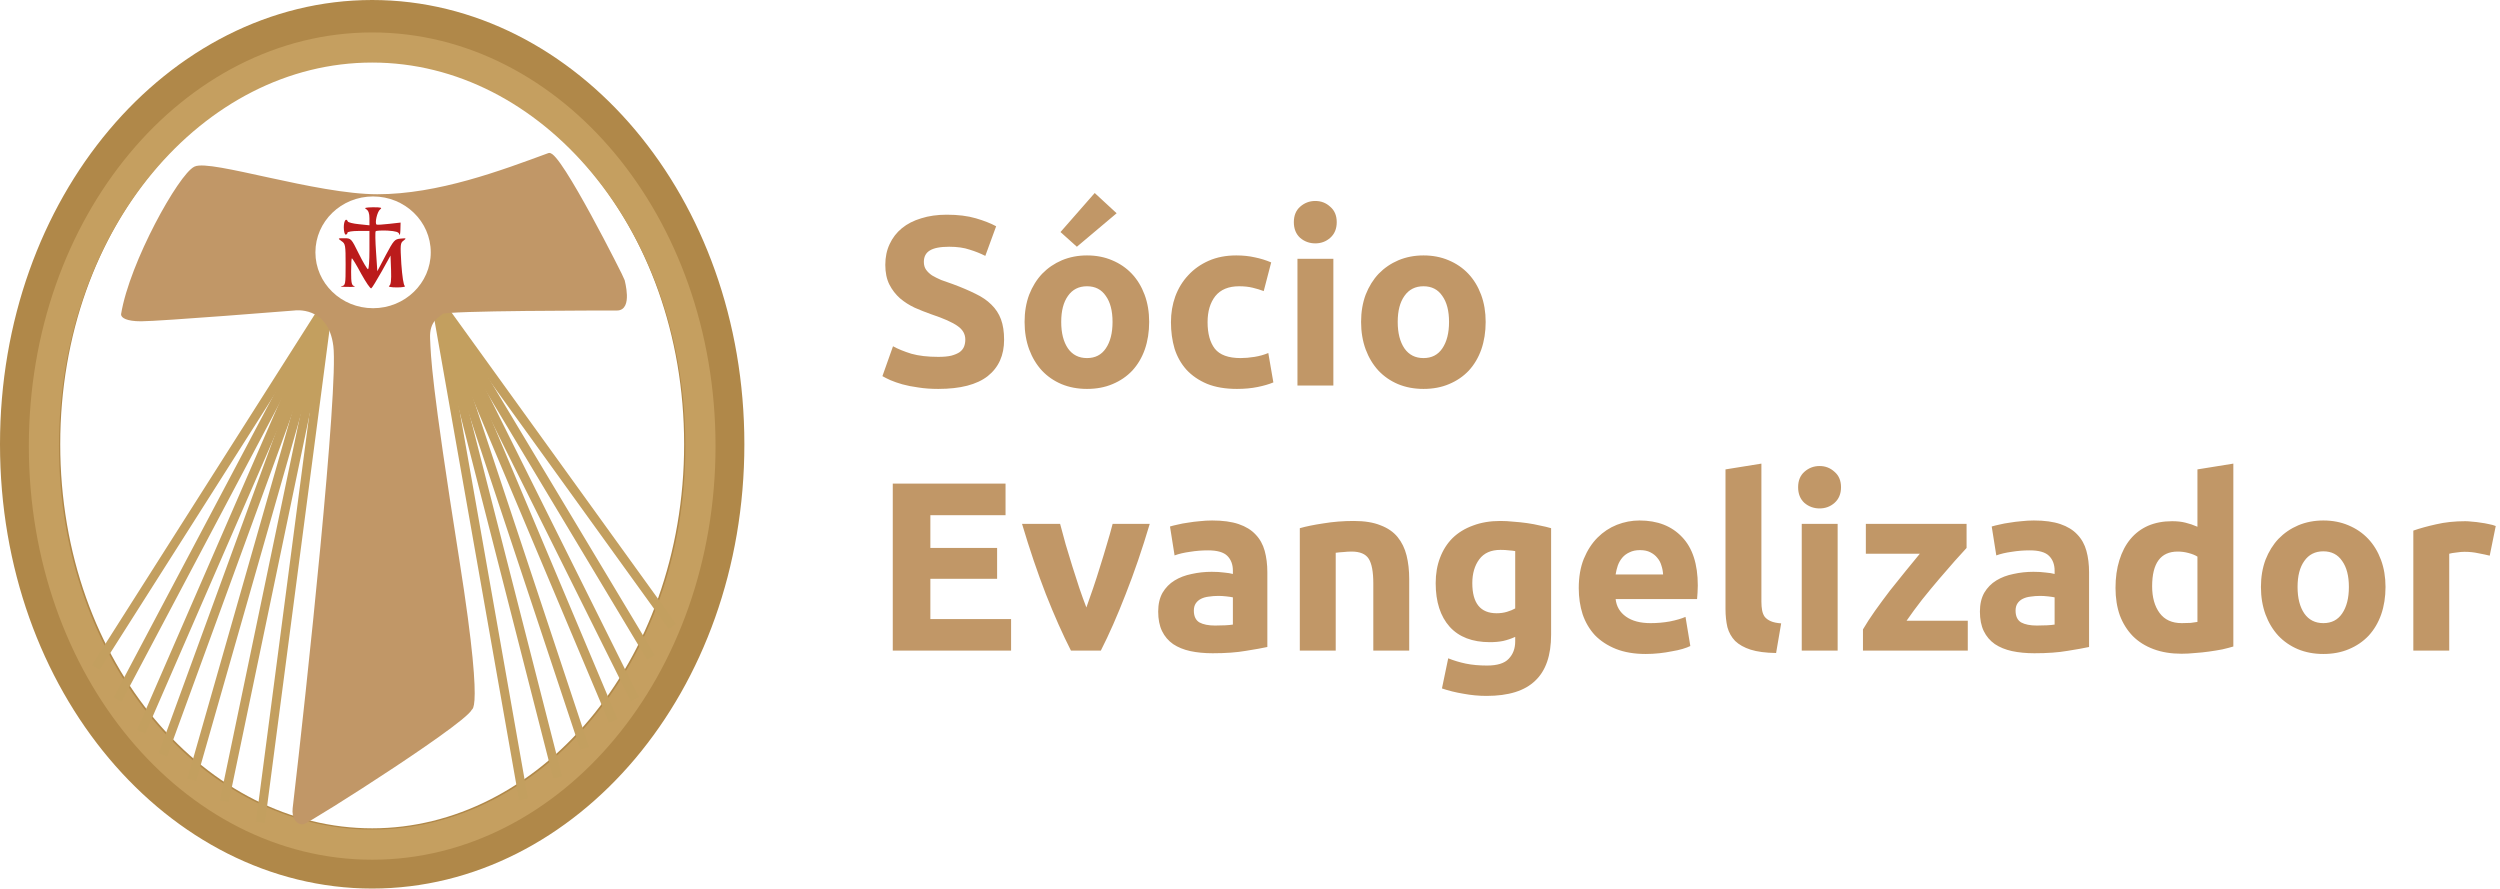 <svg width="830" height="295" viewBox="0 0 830 295" fill="none" xmlns="http://www.w3.org/2000/svg">
<path d="M237.13 147.5C237.13 225.171 184.7 285 123.565 285C62.43 285 10 225.171 10 147.5C10 69.829 62.43 10 123.565 10C184.7 10 237.13 69.829 237.13 147.5Z" stroke="#B08849" stroke-width="20"/>
<path d="M232.556 148.098C232.556 222.093 182.928 280.426 123.565 280.426C64.202 280.426 14.574 222.093 14.574 148.098C14.574 74.104 64.202 15.771 123.565 15.771C182.928 15.771 232.556 74.104 232.556 148.098Z" stroke="#C59F60" stroke-width="10"/>
<line x1="108.974" y1="100.135" x2="31.783" y2="221.606" stroke="#C39F5F" stroke-width="3"/>
<line x1="109.034" y1="100.032" x2="39.023" y2="232.274" stroke="#C39F5F" stroke-width="3"/>
<line x1="109.083" y1="99.929" x2="46.852" y2="242.941" stroke="#C39F5F" stroke-width="3"/>
<line x1="109.117" y1="99.845" x2="54.066" y2="250.636" stroke="#C39F5F" stroke-width="3"/>
<line x1="109.15" y1="99.743" x2="63.673" y2="258.911" stroke="#C39F5F" stroke-width="3"/>
<line x1="109.176" y1="99.637" x2="74.47" y2="265.986" stroke="#C39F5F" stroke-width="3"/>
<line x1="109.195" y1="99.525" x2="86.457" y2="273.055" stroke="#C39F5F" stroke-width="3"/>
<line x1="144.489" y1="99.07" x2="173.81" y2="265.419" stroke="#C39F5F" stroke-width="3"/>
<line x1="144.465" y1="98.959" x2="185.155" y2="258.127" stroke="#C39F5F" stroke-width="3"/>
<line x1="144.436" y1="98.858" x2="194.101" y2="248.452" stroke="#C39F5F" stroke-width="3"/>
<line x1="144.395" y1="98.748" x2="203.634" y2="239.367" stroke="#C39F5F" stroke-width="3"/>
<line x1="144.355" y1="98.662" x2="210.775" y2="232.1" stroke="#C39F5F" stroke-width="3"/>
<line x1="144.298" y1="98.559" x2="216.104" y2="218.234" stroke="#C39F5F" stroke-width="3"/>
<line x1="144.229" y1="98.453" x2="223.215" y2="207.956" stroke="#C39F5F" stroke-width="3"/>
<g filter="url(#filter0_d)">
<path d="M125.261 60.99C145.523 60.99 166.568 53.062 182.23 47.296C185.507 46.103 206.896 88.75 206.896 89.048C206.896 89.346 209.539 98.591 204.841 98.591C200.142 98.591 147.872 98.591 146.698 99.784C145.523 100.977 141.999 102.17 142.293 108.433C142.587 114.696 142.587 122.449 151.983 181.797C158.726 224.382 157.181 230.865 156.293 231.252C154.142 236.016 102.222 268.983 100.594 269.177C98.866 269.383 97.297 267.475 97.658 264.405C102.356 224.443 112.928 124.835 111.166 110.819C109.404 96.802 97.658 98.591 97.658 98.591C97.658 98.591 53.023 102.17 46.856 102.17C41.923 102.17 40.69 100.977 40.69 100.381C43.509 83.203 59.777 54.18 64.769 51.77C69.761 49.359 104.999 60.99 125.261 60.99Z" fill="#C19767"/>
<path d="M182.23 47.296C166.568 53.062 145.523 60.99 125.261 60.99C104.999 60.99 69.761 49.359 64.769 51.77C59.777 54.18 43.509 83.203 40.69 100.381C40.69 100.977 41.923 102.17 46.856 102.17C53.023 102.17 97.658 98.591 97.658 98.591C97.658 98.591 109.404 96.802 111.166 110.819C112.928 124.835 102.356 224.443 97.658 264.405C97.297 267.475 98.866 269.383 100.594 269.177C102.323 268.971 160.776 231.8 156.095 230.706C154.681 230.375 161.38 241.144 151.983 181.797C142.587 122.449 142.587 114.696 142.293 108.433C141.999 102.17 145.523 100.977 146.698 99.784C147.872 98.591 200.142 98.591 204.841 98.591C209.539 98.591 206.896 89.346 206.896 89.048C206.896 88.75 185.507 46.103 182.23 47.296Z" stroke="#C19767"/>
</g>
<ellipse cx="123.864" cy="83.773" rx="19.148" ry="18.55" fill="white"/>
<path d="M121.62 69.479C122.289 69.902 122.654 70.809 122.654 72.443V74.802L119.186 74.439C117.239 74.257 115.597 73.834 115.475 73.531C114.928 72.201 114.137 73.289 114.137 75.467C114.137 76.798 114.441 77.886 114.745 77.886C115.11 77.886 115.353 77.584 115.353 77.281C115.353 76.918 116.996 76.677 119.004 76.677H122.654V83.028C122.654 86.536 122.471 89.379 122.167 89.379C121.924 89.379 120.525 87.08 119.125 84.237C116.631 79.156 116.57 79.096 114.319 79.096C112.068 79.096 112.068 79.096 113.407 80.064C114.684 80.911 114.745 81.455 114.745 87.867C114.745 94.52 114.684 94.762 113.407 95.004C112.616 95.125 113.528 95.246 115.353 95.246C117.179 95.306 118.213 95.185 117.665 95.004C116.753 94.762 116.57 94.036 116.57 90.225C116.57 87.746 116.692 85.749 116.814 85.749C116.996 85.749 118.395 88.048 119.916 90.891C121.498 93.734 122.958 95.911 123.262 95.73C123.566 95.548 125.087 93.008 126.73 90.105L129.65 84.842L129.833 89.621C129.954 93.068 129.772 94.581 129.224 94.883C128.738 95.185 129.772 95.427 131.779 95.427C133.605 95.427 134.821 95.185 134.395 94.944C133.97 94.701 133.544 91.798 133.239 87.625C132.874 81.274 132.874 80.669 133.97 79.882C135.004 79.096 134.943 79.036 132.996 79.217C131.049 79.398 130.745 79.701 128.068 84.721L125.27 90.044L124.844 83.632C124.601 80.124 124.54 77.04 124.722 76.798C124.844 76.556 126.608 76.495 128.616 76.556C131.475 76.737 132.388 77.04 132.57 77.765C132.753 78.37 132.874 77.705 132.935 76.314L132.996 73.894L129.224 74.318C127.095 74.56 125.27 74.681 125.027 74.56C124.357 74.136 125.209 70.326 126.182 69.539C126.973 68.934 126.608 68.813 123.81 68.813C121.315 68.874 120.768 68.995 121.62 69.479Z" fill="#BB1B1B"/>
<path d="M311.52 118.48C313.28 118.48 314.72 118.347 315.84 118.08C317.013 117.76 317.947 117.36 318.64 116.88C319.333 116.347 319.813 115.733 320.08 115.04C320.347 114.347 320.48 113.573 320.48 112.72C320.48 110.907 319.627 109.413 317.92 108.24C316.213 107.013 313.28 105.707 309.12 104.32C307.307 103.68 305.493 102.96 303.68 102.16C301.867 101.307 300.24 100.267 298.8 99.04C297.36 97.76 296.187 96.24 295.28 94.48C294.373 92.667 293.92 90.48 293.92 87.92C293.92 85.36 294.4 83.067 295.36 81.04C296.32 78.96 297.68 77.2 299.44 75.76C301.2 74.32 303.333 73.227 305.84 72.48C308.347 71.68 311.173 71.28 314.32 71.28C318.053 71.28 321.28 71.68 324 72.48C326.72 73.28 328.96 74.16 330.72 75.12L327.12 84.96C325.573 84.16 323.84 83.467 321.92 82.88C320.053 82.24 317.787 81.92 315.12 81.92C312.133 81.92 309.973 82.347 308.64 83.2C307.36 84 306.72 85.253 306.72 86.96C306.72 87.973 306.96 88.827 307.44 89.52C307.92 90.213 308.587 90.853 309.44 91.44C310.347 91.973 311.36 92.48 312.48 92.96C313.653 93.387 314.933 93.84 316.32 94.32C319.2 95.387 321.707 96.453 323.84 97.52C325.973 98.533 327.733 99.733 329.12 101.12C330.56 102.507 331.627 104.133 332.32 106C333.013 107.867 333.36 110.133 333.36 112.8C333.36 117.973 331.547 122 327.92 124.88C324.293 127.707 318.827 129.12 311.52 129.12C309.067 129.12 306.853 128.96 304.88 128.64C302.907 128.373 301.147 128.027 299.6 127.6C298.107 127.173 296.8 126.72 295.68 126.24C294.613 125.76 293.707 125.307 292.96 124.88L296.48 114.96C298.133 115.867 300.16 116.693 302.56 117.44C305.013 118.133 308 118.48 311.52 118.48ZM381.523 106.88C381.523 110.187 381.043 113.227 380.083 116C379.123 118.72 377.736 121.067 375.923 123.04C374.109 124.96 371.923 126.453 369.363 127.52C366.856 128.587 364.029 129.12 360.883 129.12C357.789 129.12 354.963 128.587 352.403 127.52C349.896 126.453 347.736 124.96 345.923 123.04C344.109 121.067 342.696 118.72 341.683 116C340.669 113.227 340.163 110.187 340.163 106.88C340.163 103.573 340.669 100.56 341.683 97.84C342.749 95.12 344.189 92.8 346.003 90.88C347.869 88.96 350.056 87.467 352.563 86.4C355.123 85.333 357.896 84.8 360.883 84.8C363.923 84.8 366.696 85.333 369.203 86.4C371.763 87.467 373.949 88.96 375.763 90.88C377.576 92.8 378.989 95.12 380.003 97.84C381.016 100.56 381.523 103.573 381.523 106.88ZM369.363 106.88C369.363 103.2 368.616 100.32 367.123 98.24C365.683 96.107 363.603 95.04 360.883 95.04C358.163 95.04 356.056 96.107 354.563 98.24C353.069 100.32 352.323 103.2 352.323 106.88C352.323 110.56 353.069 113.493 354.563 115.68C356.056 117.813 358.163 118.88 360.883 118.88C363.603 118.88 365.683 117.813 367.123 115.68C368.616 113.493 369.363 110.56 369.363 106.88ZM370.723 70.8L357.523 81.92L352.083 77.04L363.443 64.08L370.723 70.8ZM388.756 106.96C388.756 103.92 389.236 101.067 390.196 98.4C391.21 95.68 392.65 93.333 394.516 91.36C396.383 89.333 398.65 87.733 401.316 86.56C403.983 85.387 407.023 84.8 410.436 84.8C412.676 84.8 414.73 85.013 416.596 85.44C418.463 85.813 420.276 86.373 422.036 87.12L419.556 96.64C418.436 96.213 417.21 95.84 415.876 95.52C414.543 95.2 413.05 95.04 411.396 95.04C407.876 95.04 405.236 96.133 403.476 98.32C401.77 100.507 400.916 103.387 400.916 106.96C400.916 110.747 401.716 113.68 403.316 115.76C404.97 117.84 407.823 118.88 411.876 118.88C413.316 118.88 414.863 118.747 416.516 118.48C418.17 118.213 419.69 117.787 421.076 117.2L422.756 126.96C421.37 127.547 419.636 128.053 417.556 128.48C415.476 128.907 413.183 129.12 410.676 129.12C406.836 129.12 403.53 128.56 400.756 127.44C397.983 126.267 395.69 124.693 393.876 122.72C392.116 120.747 390.81 118.427 389.956 115.76C389.156 113.04 388.756 110.107 388.756 106.96ZM442.676 128H430.756V85.92H442.676V128ZM443.796 73.76C443.796 75.947 443.076 77.68 441.636 78.96C440.25 80.187 438.596 80.8 436.676 80.8C434.756 80.8 433.076 80.187 431.636 78.96C430.25 77.68 429.556 75.947 429.556 73.76C429.556 71.573 430.25 69.867 431.636 68.64C433.076 67.36 434.756 66.72 436.676 66.72C438.596 66.72 440.25 67.36 441.636 68.64C443.076 69.867 443.796 71.573 443.796 73.76ZM493.241 106.88C493.241 110.187 492.761 113.227 491.801 116C490.841 118.72 489.455 121.067 487.641 123.04C485.828 124.96 483.641 126.453 481.081 127.52C478.575 128.587 475.748 129.12 472.601 129.12C469.508 129.12 466.681 128.587 464.121 127.52C461.615 126.453 459.455 124.96 457.641 123.04C455.828 121.067 454.415 118.72 453.401 116C452.388 113.227 451.881 110.187 451.881 106.88C451.881 103.573 452.388 100.56 453.401 97.84C454.468 95.12 455.908 92.8 457.721 90.88C459.588 88.96 461.775 87.467 464.281 86.4C466.841 85.333 469.615 84.8 472.601 84.8C475.641 84.8 478.415 85.333 480.921 86.4C483.481 87.467 485.668 88.96 487.481 90.88C489.295 92.8 490.708 95.12 491.721 97.84C492.735 100.56 493.241 103.573 493.241 106.88ZM481.081 106.88C481.081 103.2 480.335 100.32 478.841 98.24C477.401 96.107 475.321 95.04 472.601 95.04C469.881 95.04 467.775 96.107 466.281 98.24C464.788 100.32 464.041 103.2 464.041 106.88C464.041 110.56 464.788 113.493 466.281 115.68C467.775 117.813 469.881 118.88 472.601 118.88C475.321 118.88 477.401 117.813 478.841 115.68C480.335 113.493 481.081 110.56 481.081 106.88Z" fill="#C19767"/>
<path d="M296.4 216V160.56H333.84V171.04H308.88V181.92H331.04V192.16H308.88V205.52H335.68V216H296.4ZM355.556 216C352.836 210.667 350.062 204.427 347.236 197.28C344.462 190.133 341.822 182.347 339.316 173.92H351.956C352.489 176 353.102 178.267 353.796 180.72C354.542 183.12 355.289 185.573 356.036 188.08C356.836 190.533 357.609 192.933 358.356 195.28C359.156 197.627 359.929 199.76 360.676 201.68C361.369 199.76 362.116 197.627 362.916 195.28C363.716 192.933 364.489 190.533 365.236 188.08C366.036 185.573 366.782 183.12 367.476 180.72C368.222 178.267 368.862 176 369.396 173.92H381.716C379.209 182.347 376.542 190.133 373.716 197.28C370.942 204.427 368.196 210.667 365.476 216H355.556ZM403.399 207.68C404.572 207.68 405.692 207.653 406.759 207.6C407.825 207.547 408.679 207.467 409.319 207.36V198.32C408.839 198.213 408.119 198.107 407.159 198C406.199 197.893 405.319 197.84 404.519 197.84C403.399 197.84 402.332 197.92 401.319 198.08C400.359 198.187 399.505 198.427 398.759 198.8C398.012 199.173 397.425 199.68 396.999 200.32C396.572 200.96 396.359 201.76 396.359 202.72C396.359 204.587 396.972 205.893 398.199 206.64C399.479 207.333 401.212 207.68 403.399 207.68ZM402.439 172.8C405.959 172.8 408.892 173.2 411.239 174C413.585 174.8 415.452 175.947 416.839 177.44C418.279 178.933 419.292 180.747 419.879 182.88C420.465 185.013 420.759 187.387 420.759 190V214.8C419.052 215.173 416.679 215.6 413.639 216.08C410.599 216.613 406.919 216.88 402.599 216.88C399.879 216.88 397.399 216.64 395.159 216.16C392.972 215.68 391.079 214.907 389.479 213.84C387.879 212.72 386.652 211.28 385.799 209.52C384.945 207.76 384.519 205.6 384.519 203.04C384.519 200.587 384.999 198.507 385.959 196.8C386.972 195.093 388.305 193.733 389.959 192.72C391.612 191.707 393.505 190.987 395.639 190.56C397.772 190.08 399.985 189.84 402.279 189.84C403.825 189.84 405.185 189.92 406.359 190.08C407.585 190.187 408.572 190.347 409.319 190.56V189.44C409.319 187.413 408.705 185.787 407.479 184.56C406.252 183.333 404.119 182.72 401.079 182.72C399.052 182.72 397.052 182.88 395.079 183.2C393.105 183.467 391.399 183.867 389.959 184.4L388.439 174.8C389.132 174.587 389.985 174.373 390.999 174.16C392.065 173.893 393.212 173.68 394.439 173.52C395.665 173.307 396.945 173.147 398.279 173.04C399.665 172.88 401.052 172.8 402.439 172.8ZM431.538 175.36C433.564 174.773 436.178 174.24 439.378 173.76C442.578 173.227 445.938 172.96 449.457 172.96C453.031 172.96 455.991 173.44 458.338 174.4C460.738 175.307 462.631 176.613 464.018 178.32C465.404 180.027 466.391 182.053 466.978 184.4C467.564 186.747 467.858 189.36 467.858 192.24V216H455.938V193.68C455.938 189.84 455.431 187.12 454.418 185.52C453.404 183.92 451.511 183.12 448.738 183.12C447.884 183.12 446.978 183.173 446.018 183.28C445.058 183.333 444.204 183.413 443.458 183.52V216H431.538V175.36ZM488.807 193.6C488.807 200.267 491.5 203.6 496.887 203.6C498.114 203.6 499.26 203.44 500.327 203.12C501.394 202.8 502.3 202.427 503.047 202V182.96C502.46 182.853 501.767 182.773 500.967 182.72C500.167 182.613 499.234 182.56 498.167 182.56C495.02 182.56 492.674 183.6 491.127 185.68C489.58 187.76 488.807 190.4 488.807 193.6ZM514.967 210.72C514.967 217.6 513.207 222.693 509.687 226C506.22 229.36 500.834 231.04 493.527 231.04C490.967 231.04 488.407 230.8 485.847 230.32C483.287 229.893 480.914 229.307 478.727 228.56L480.807 218.56C482.674 219.307 484.62 219.893 486.647 220.32C488.727 220.747 491.074 220.96 493.687 220.96C497.1 220.96 499.5 220.213 500.887 218.72C502.327 217.227 503.047 215.307 503.047 212.96V211.44C501.767 212.027 500.434 212.48 499.047 212.8C497.714 213.067 496.247 213.2 494.647 213.2C488.834 213.2 484.38 211.493 481.287 208.08C478.194 204.613 476.647 199.787 476.647 193.6C476.647 190.507 477.127 187.707 478.087 185.2C479.047 182.64 480.434 180.453 482.247 178.64C484.114 176.827 486.38 175.44 489.047 174.48C491.714 173.467 494.727 172.96 498.087 172.96C499.527 172.96 500.994 173.04 502.487 173.2C504.034 173.307 505.554 173.467 507.047 173.68C508.54 173.893 509.954 174.16 511.287 174.48C512.674 174.747 513.9 175.04 514.967 175.36V210.72ZM524.147 195.28C524.147 191.547 524.707 188.293 525.827 185.52C527 182.693 528.52 180.347 530.387 178.48C532.254 176.613 534.387 175.2 536.787 174.24C539.24 173.28 541.747 172.8 544.307 172.8C550.28 172.8 555 174.64 558.467 178.32C561.934 181.947 563.667 187.307 563.667 194.4C563.667 195.093 563.64 195.867 563.587 196.72C563.534 197.52 563.48 198.24 563.427 198.88H536.387C536.654 201.333 537.8 203.28 539.827 204.72C541.854 206.16 544.574 206.88 547.987 206.88C550.174 206.88 552.307 206.693 554.387 206.32C556.52 205.893 558.254 205.387 559.587 204.8L561.187 214.48C560.547 214.8 559.694 215.12 558.627 215.44C557.56 215.76 556.36 216.027 555.027 216.24C553.747 216.507 552.36 216.72 550.867 216.88C549.374 217.04 547.88 217.12 546.387 217.12C542.6 217.12 539.294 216.56 536.467 215.44C533.694 214.32 531.374 212.8 529.507 210.88C527.694 208.907 526.334 206.587 525.427 203.92C524.574 201.253 524.147 198.373 524.147 195.28ZM552.147 190.72C552.094 189.707 551.907 188.72 551.587 187.76C551.32 186.8 550.867 185.947 550.227 185.2C549.64 184.453 548.867 183.84 547.907 183.36C547 182.88 545.854 182.64 544.467 182.64C543.134 182.64 541.987 182.88 541.027 183.36C540.067 183.787 539.267 184.373 538.627 185.12C537.987 185.867 537.48 186.747 537.107 187.76C536.787 188.72 536.547 189.707 536.387 190.72H552.147ZM589.666 216.8C586.199 216.747 583.372 216.373 581.186 215.68C579.052 214.987 577.346 214.027 576.066 212.8C574.839 211.52 573.986 210 573.506 208.24C573.079 206.427 572.866 204.4 572.866 202.16V155.84L584.786 153.92V199.76C584.786 200.827 584.866 201.787 585.026 202.64C585.186 203.493 585.479 204.213 585.906 204.8C586.386 205.387 587.052 205.867 587.906 206.24C588.759 206.613 589.906 206.853 591.346 206.96L589.666 216.8ZM610.098 216H598.178V173.92H610.098V216ZM611.218 161.76C611.218 163.947 610.498 165.68 609.058 166.96C607.671 168.187 606.018 168.8 604.098 168.8C602.178 168.8 600.498 168.187 599.058 166.96C597.671 165.68 596.978 163.947 596.978 161.76C596.978 159.573 597.671 157.867 599.058 156.64C600.498 155.36 602.178 154.72 604.098 154.72C606.018 154.72 607.671 155.36 609.058 156.64C610.498 157.867 611.218 159.573 611.218 161.76ZM652.903 181.92C651.943 182.987 650.636 184.427 648.983 186.24C647.383 188.053 645.65 190.053 643.783 192.24C641.916 194.427 640.023 196.72 638.103 199.12C636.236 201.52 634.53 203.84 632.983 206.08H653.303V216H618.503V208.96C619.623 207.04 620.956 204.987 622.503 202.8C624.103 200.56 625.756 198.32 627.463 196.08C629.223 193.84 630.956 191.68 632.663 189.6C634.37 187.467 635.943 185.547 637.383 183.84H619.463V173.92H652.903V181.92ZM676.211 207.68C677.385 207.68 678.505 207.653 679.571 207.6C680.638 207.547 681.491 207.467 682.131 207.36V198.32C681.651 198.213 680.931 198.107 679.971 198C679.011 197.893 678.131 197.84 677.331 197.84C676.211 197.84 675.145 197.92 674.131 198.08C673.171 198.187 672.318 198.427 671.571 198.8C670.825 199.173 670.238 199.68 669.811 200.32C669.385 200.96 669.171 201.76 669.171 202.72C669.171 204.587 669.785 205.893 671.011 206.64C672.291 207.333 674.025 207.68 676.211 207.68ZM675.251 172.8C678.771 172.8 681.705 173.2 684.051 174C686.398 174.8 688.265 175.947 689.651 177.44C691.091 178.933 692.105 180.747 692.691 182.88C693.278 185.013 693.571 187.387 693.571 190V214.8C691.865 215.173 689.491 215.6 686.451 216.08C683.411 216.613 679.731 216.88 675.411 216.88C672.691 216.88 670.211 216.64 667.971 216.16C665.785 215.68 663.891 214.907 662.291 213.84C660.691 212.72 659.465 211.28 658.611 209.52C657.758 207.76 657.331 205.6 657.331 203.04C657.331 200.587 657.811 198.507 658.771 196.8C659.785 195.093 661.118 193.733 662.771 192.72C664.425 191.707 666.318 190.987 668.451 190.56C670.585 190.08 672.798 189.84 675.091 189.84C676.638 189.84 677.998 189.92 679.171 190.08C680.398 190.187 681.385 190.347 682.131 190.56V189.44C682.131 187.413 681.518 185.787 680.291 184.56C679.065 183.333 676.931 182.72 673.891 182.72C671.865 182.72 669.865 182.88 667.891 183.2C665.918 183.467 664.211 183.867 662.771 184.4L661.251 174.8C661.945 174.587 662.798 174.373 663.811 174.16C664.878 173.893 666.025 173.68 667.251 173.52C668.478 173.307 669.758 173.147 671.091 173.04C672.478 172.88 673.865 172.8 675.251 172.8ZM714.51 194.64C714.51 198.32 715.337 201.28 716.99 203.52C718.643 205.76 721.097 206.88 724.35 206.88C725.417 206.88 726.403 206.853 727.31 206.8C728.217 206.693 728.963 206.587 729.55 206.48V184.8C728.803 184.32 727.817 183.92 726.59 183.6C725.417 183.28 724.217 183.12 722.99 183.12C717.337 183.12 714.51 186.96 714.51 194.64ZM741.47 214.64C740.403 214.96 739.177 215.28 737.79 215.6C736.403 215.867 734.937 216.107 733.39 216.32C731.897 216.533 730.35 216.693 728.75 216.8C727.203 216.96 725.71 217.04 724.27 217.04C720.803 217.04 717.71 216.533 714.99 215.52C712.27 214.507 709.977 213.067 708.11 211.2C706.243 209.28 704.803 206.987 703.79 204.32C702.83 201.6 702.35 198.56 702.35 195.2C702.35 191.787 702.777 188.72 703.63 186C704.483 183.227 705.71 180.88 707.31 178.96C708.91 177.04 710.857 175.573 713.15 174.56C715.497 173.547 718.163 173.04 721.15 173.04C722.803 173.04 724.27 173.2 725.55 173.52C726.883 173.84 728.217 174.293 729.55 174.88V155.84L741.47 153.92V214.64ZM791.991 194.88C791.991 198.187 791.511 201.227 790.551 204C789.591 206.72 788.205 209.067 786.391 211.04C784.578 212.96 782.391 214.453 779.831 215.52C777.325 216.587 774.498 217.12 771.351 217.12C768.258 217.12 765.431 216.587 762.871 215.52C760.365 214.453 758.205 212.96 756.391 211.04C754.578 209.067 753.165 206.72 752.151 204C751.138 201.227 750.631 198.187 750.631 194.88C750.631 191.573 751.138 188.56 752.151 185.84C753.218 183.12 754.658 180.8 756.471 178.88C758.338 176.96 760.525 175.467 763.031 174.4C765.591 173.333 768.365 172.8 771.351 172.8C774.391 172.8 777.165 173.333 779.671 174.4C782.231 175.467 784.418 176.96 786.231 178.88C788.045 180.8 789.458 183.12 790.471 185.84C791.485 188.56 791.991 191.573 791.991 194.88ZM779.831 194.88C779.831 191.2 779.085 188.32 777.591 186.24C776.151 184.107 774.071 183.04 771.351 183.04C768.631 183.04 766.525 184.107 765.031 186.24C763.538 188.32 762.791 191.2 762.791 194.88C762.791 198.56 763.538 201.493 765.031 203.68C766.525 205.813 768.631 206.88 771.351 206.88C774.071 206.88 776.151 205.813 777.591 203.68C779.085 201.493 779.831 198.56 779.831 194.88ZM826.585 184.48C825.518 184.213 824.265 183.947 822.825 183.68C821.385 183.36 819.838 183.2 818.185 183.2C817.438 183.2 816.532 183.28 815.465 183.44C814.452 183.547 813.678 183.68 813.145 183.84V216H801.225V176.16C803.358 175.413 805.865 174.72 808.745 174.08C811.678 173.387 814.932 173.04 818.505 173.04C819.145 173.04 819.918 173.093 820.825 173.2C821.732 173.253 822.638 173.36 823.545 173.52C824.452 173.627 825.358 173.787 826.265 174C827.172 174.16 827.945 174.373 828.585 174.64L826.585 184.48Z" fill="#C19767"/>
<defs>
<filter id="filter0_d" x="36.19" y="46.772" width="175.947" height="230.921" filterUnits="userSpaceOnUse" color-interpolation-filters="sRGB">
<feFlood flood-opacity="0" result="BackgroundImageFix"/>
<feColorMatrix in="SourceAlpha" type="matrix" values="0 0 0 0 0 0 0 0 0 0 0 0 0 0 0 0 0 0 127 0"/>
<feOffset dy="4"/>
<feGaussianBlur stdDeviation="2"/>
<feColorMatrix type="matrix" values="0 0 0 0 0 0 0 0 0 0 0 0 0 0 0 0 0 0 0.25 0"/>
<feBlend mode="normal" in2="BackgroundImageFix" result="effect1_dropShadow"/>
<feBlend mode="normal" in="SourceGraphic" in2="effect1_dropShadow" result="shape"/>
</filter>
</defs>
</svg>
